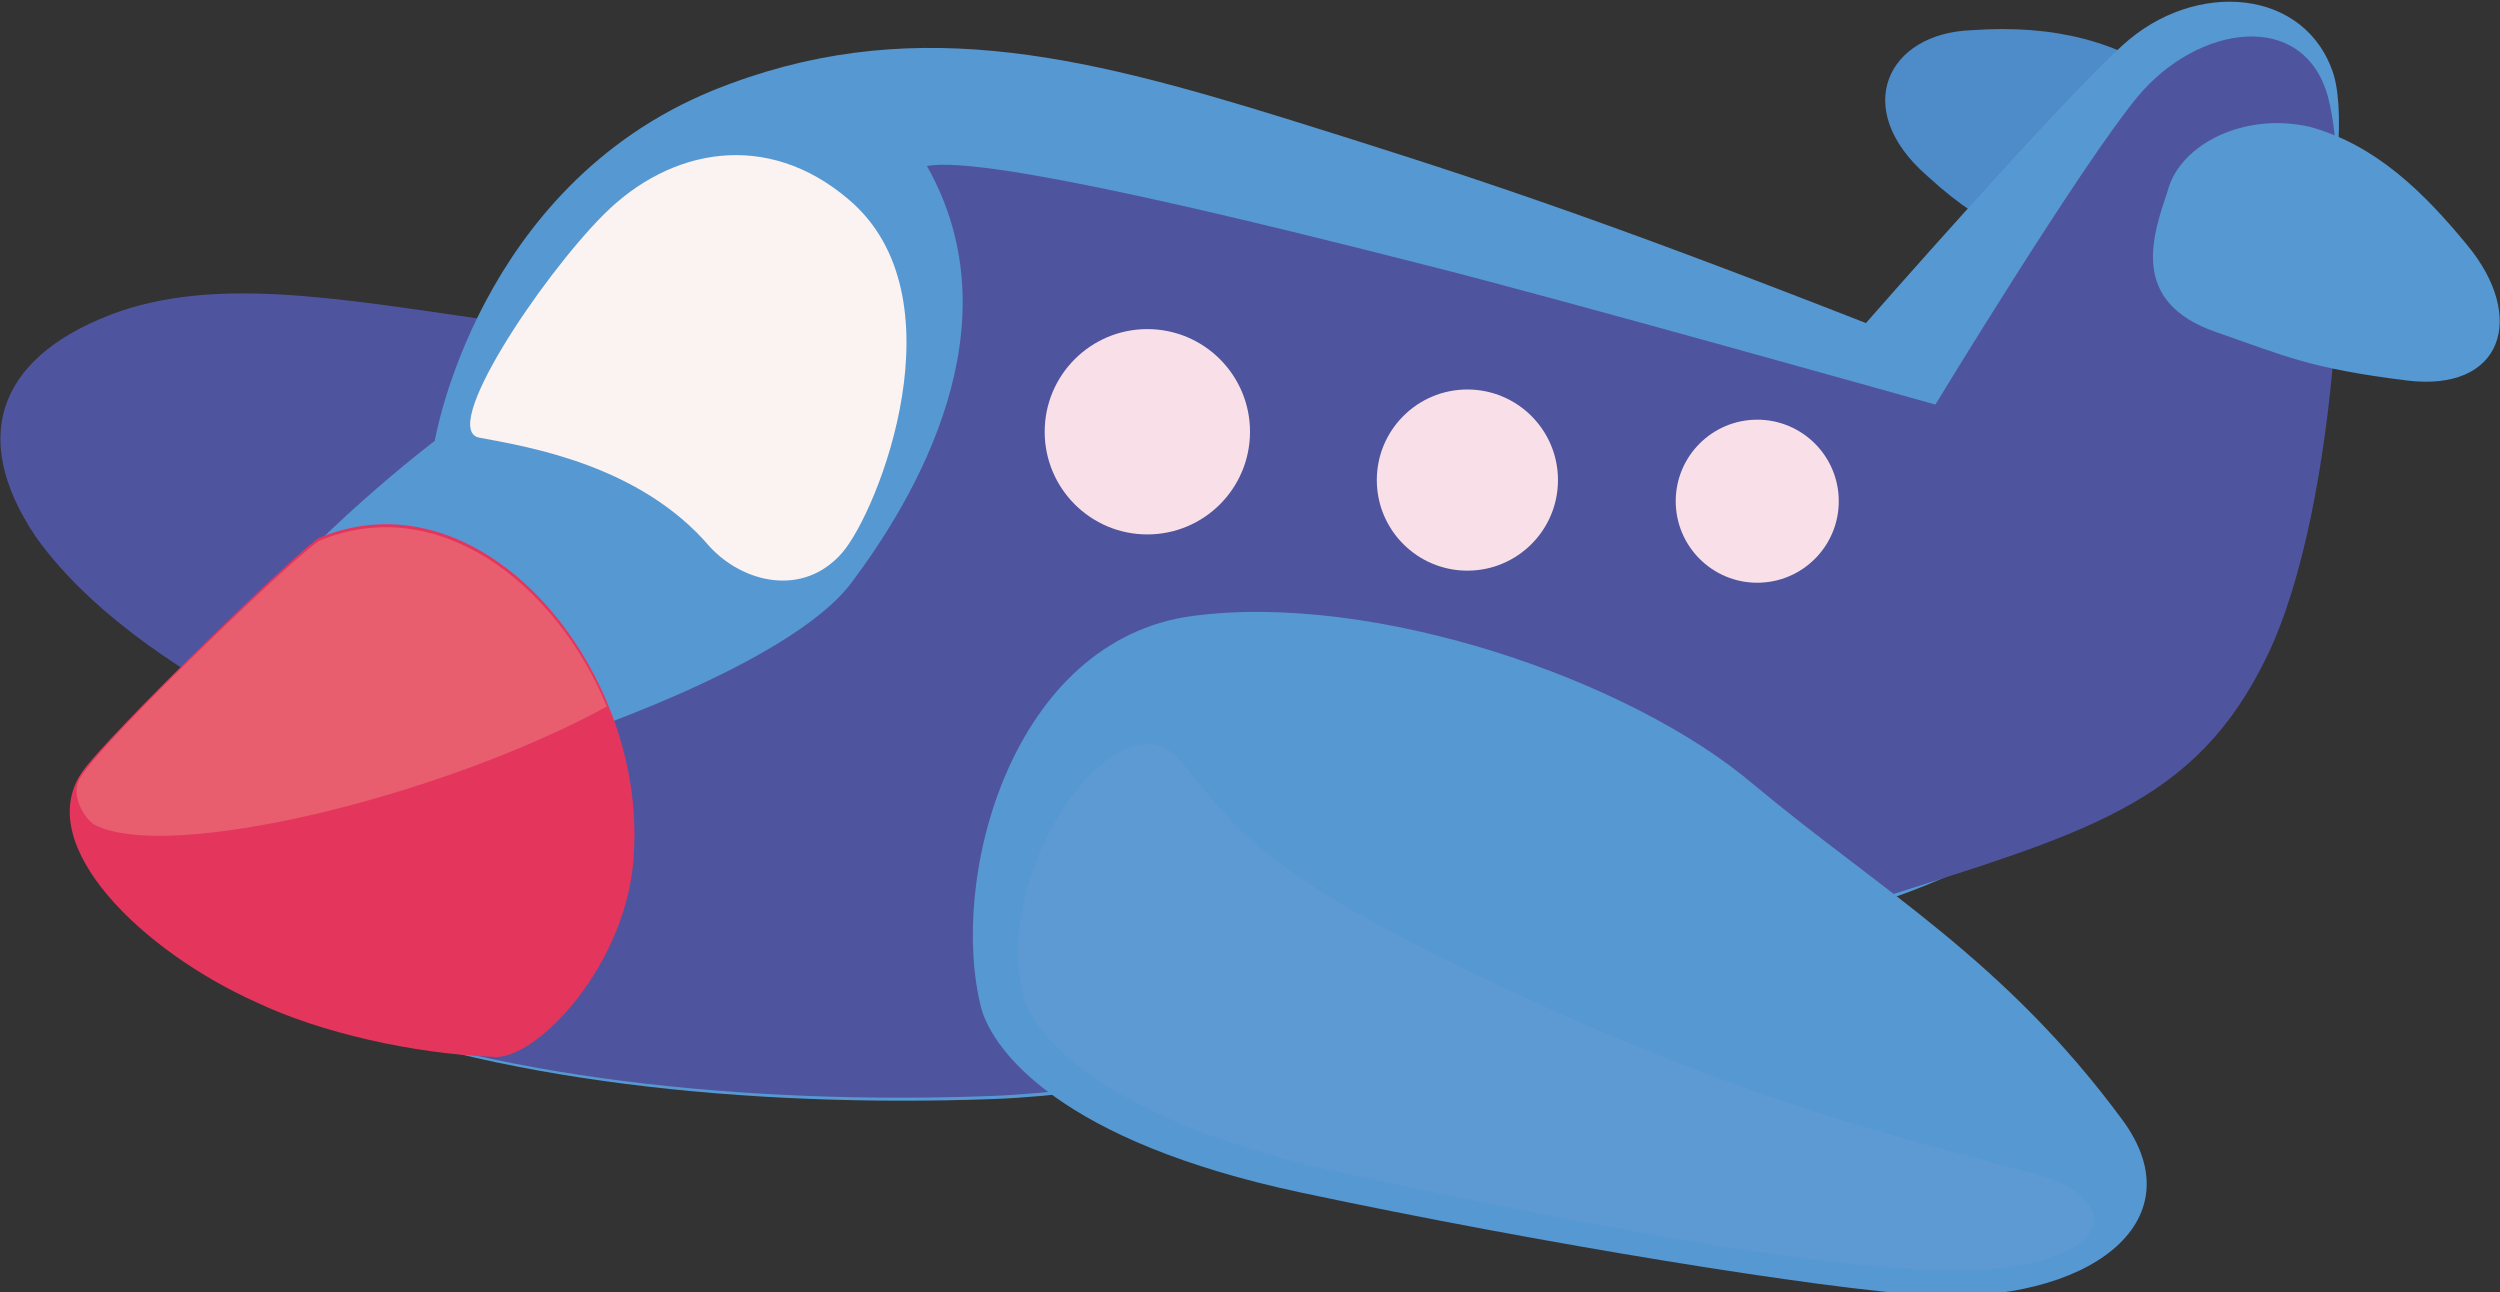 <?xml version="1.0" encoding="utf-8"?>
<!-- Generator: Adobe Illustrator 19.0.0, SVG Export Plug-In . SVG Version: 6.00 Build 0)  -->
<svg version="1.1" id="Layer_1" xmlns="http://www.w3.org/2000/svg" xmlns:xlink="http://www.w3.org/1999/xlink" x="0px" y="0px"
	 viewBox="0 0 82.8 42.8" style="enable-background:new 0 0 82.8 42.8;" xml:space="preserve">
<rect x="0" y="0" width="82.8" height="42.8" fill="#333333" stroke="none"/>
<style type="text/css">
	.st0{fill:#4F549F;}
	.st1{fill:#4D8BC9;}
	.st2{fill:#5698D2;}
	.st3{fill:#5D99D2;}
	.st4{fill:#F9E0E8;}
	.st5{fill:#FBF2F2;}
	.st6{fill:#E4365C;}
	.st7{fill:#E85E6F;}
</style>
<g id="XMLID_14107_">
	<path id="XMLID_14126_" class="st0" d="M17.6,10.8c3.3,0.5,1,2.3,1.6,2.3c-2.8,2.5-6.5,2.8-8.7,6c-1,1.4-1.5,2.9-2.3,4.3
		c-1.5-0.8-5-2.8-7-5.6C-1.1,14.4,0,11.7,4,10.3C7.6,9.1,11.8,10,17.6,10.8z"/>
	<path id="XMLID_14125_" class="st1" d="M72,2.7c-1.8-1.3-3.9-1.9-6.7-1.7c-2.8,0.1-4,2.6-1.5,4.8c2.4,2.2,2.8,1.5,4.9,2.8
		C70.7,9.7,73.8,4,72,2.7z"/>
	<path id="XMLID_14124_" class="st2" d="M14.4,14.6c0,0,1.4-8.4,9.2-11.6C30,0.4,35.7,1.8,42.5,3.9c6.1,1.9,10.1,3.2,19.3,6.8
		c0,0,6.3-7.2,8.5-9.2c2.4-2.2,6.1-1.9,7,1c0.8,2.9-1.4,11.6-3.8,16.6c-2.4,5-4.4,8.6-11.6,10.9c-5.1,1.6-20.9,6.1-29,6.4
		c-8.1,0.3-16.8-0.6-22.7-3.1c-5.9-2.5-5-9.2-2.4-12.3C10.3,17.7,14.4,14.6,14.4,14.6z"/>
	<path id="XMLID_14123_" class="st0" d="M18.3,24.6c0,0,7.8-2.5,9.9-5.3c2.1-2.8,5.5-8.5,2.5-13.8c1.9-0.4,11.5,2,16.6,3.3
		c4,1,16.8,4.6,16.8,4.6s4.8-7.9,6.7-10.2c2-2.4,5.5-2.9,6.3,0c0.8,2.9,0.4,13.5-2,18.5c-2.4,5-6.1,5.9-13.3,8.2
		c-5.1,1.6-20.9,6.1-29,6.4c-8.1,0.3-16.8-0.6-22.7-3.1C4.2,30.7,6,24.5,8.6,21.4C11.2,18.3,18.3,24.6,18.3,24.6z"/>
	<path id="XMLID_14122_" class="st2" d="M76.5,4.2c2.2,0.6,3.8,2.2,5.2,3.9c2,2.4,1.2,4.9-2,4.5c-3.2-0.4-4-0.8-6.3-1.6
		c-2.9-1-2.1-3.2-1.6-4.7C72.2,4.8,74.3,3.7,76.5,4.2z"/>
	<path id="XMLID_14121_" class="st2" d="M39.5,20.4c6-0.8,14.5,2.1,18.6,5.6c4.2,3.5,8.3,5.8,12.2,11.1c2.5,3.4-1.2,6.1-6.5,5.8
		c-3.4-0.2-12.7-1.7-20.7-3.4c-8-1.7-10.2-4.7-10.6-6.1C31.4,29.1,33.5,21.2,39.5,20.4z"/>
	<path id="XMLID_14120_" class="st3" d="M39.1,25.2c1.8,2.1,2.3,3.6,10.9,7.6c7.9,3.7,13,4.9,17.5,6.1c2.2,0.6,2.9,2.3-0.5,3
		c-3.9,0.8-14.3-1.3-22.3-3c-8-1.7-10.4-4.5-10.8-5.9C32.8,28.7,37.1,22.8,39.1,25.2z"/>
	<circle id="XMLID_14119_" class="st4" cx="38" cy="14.3" r="3.4"/>
	<circle id="XMLID_14118_" class="st4" cx="48.6" cy="15.9" r="3"/>
	<circle id="XMLID_14117_" class="st4" cx="58.2" cy="16.6" r="2.7"/>
	<path id="XMLID_14115_" class="st5" d="M20,7.1c2.2-2.2,5.4-2.8,8.1-0.5c3.8,3.2,1,10.3-0.2,11.7c-1.3,1.5-3.3,1-4.4-0.2
		c-2.3-2.7-6-3.3-7.6-3.6C14.5,14.3,17.9,9.2,20,7.1z"/>
	<g id="XMLID_14113_">
		<path id="XMLID_14114_" class="st6" d="M21,28.1c0.3-6-5-12.5-10.4-10.3c-0.5,0.2-7.1,6.6-7.9,7.8c-1.6,2.4,2,5.9,5.8,7.6
			c2.1,1,5.2,1.7,7.8,1.8C17.7,35.2,20.9,31.9,21,28.1z"/>
	</g>
	<g id="XMLID_14110_">
		<path id="XMLID_14111_" class="st7" d="M2.7,25.7c0.8-1.3,7.4-7.6,7.9-7.8c3.9-1.6,7.8,1.4,9.5,5.5c-5.5,3-14.6,5.2-17,3.9
			C2.7,27,2.3,26.2,2.7,25.7z"/>
	</g>
</g>
</svg>
